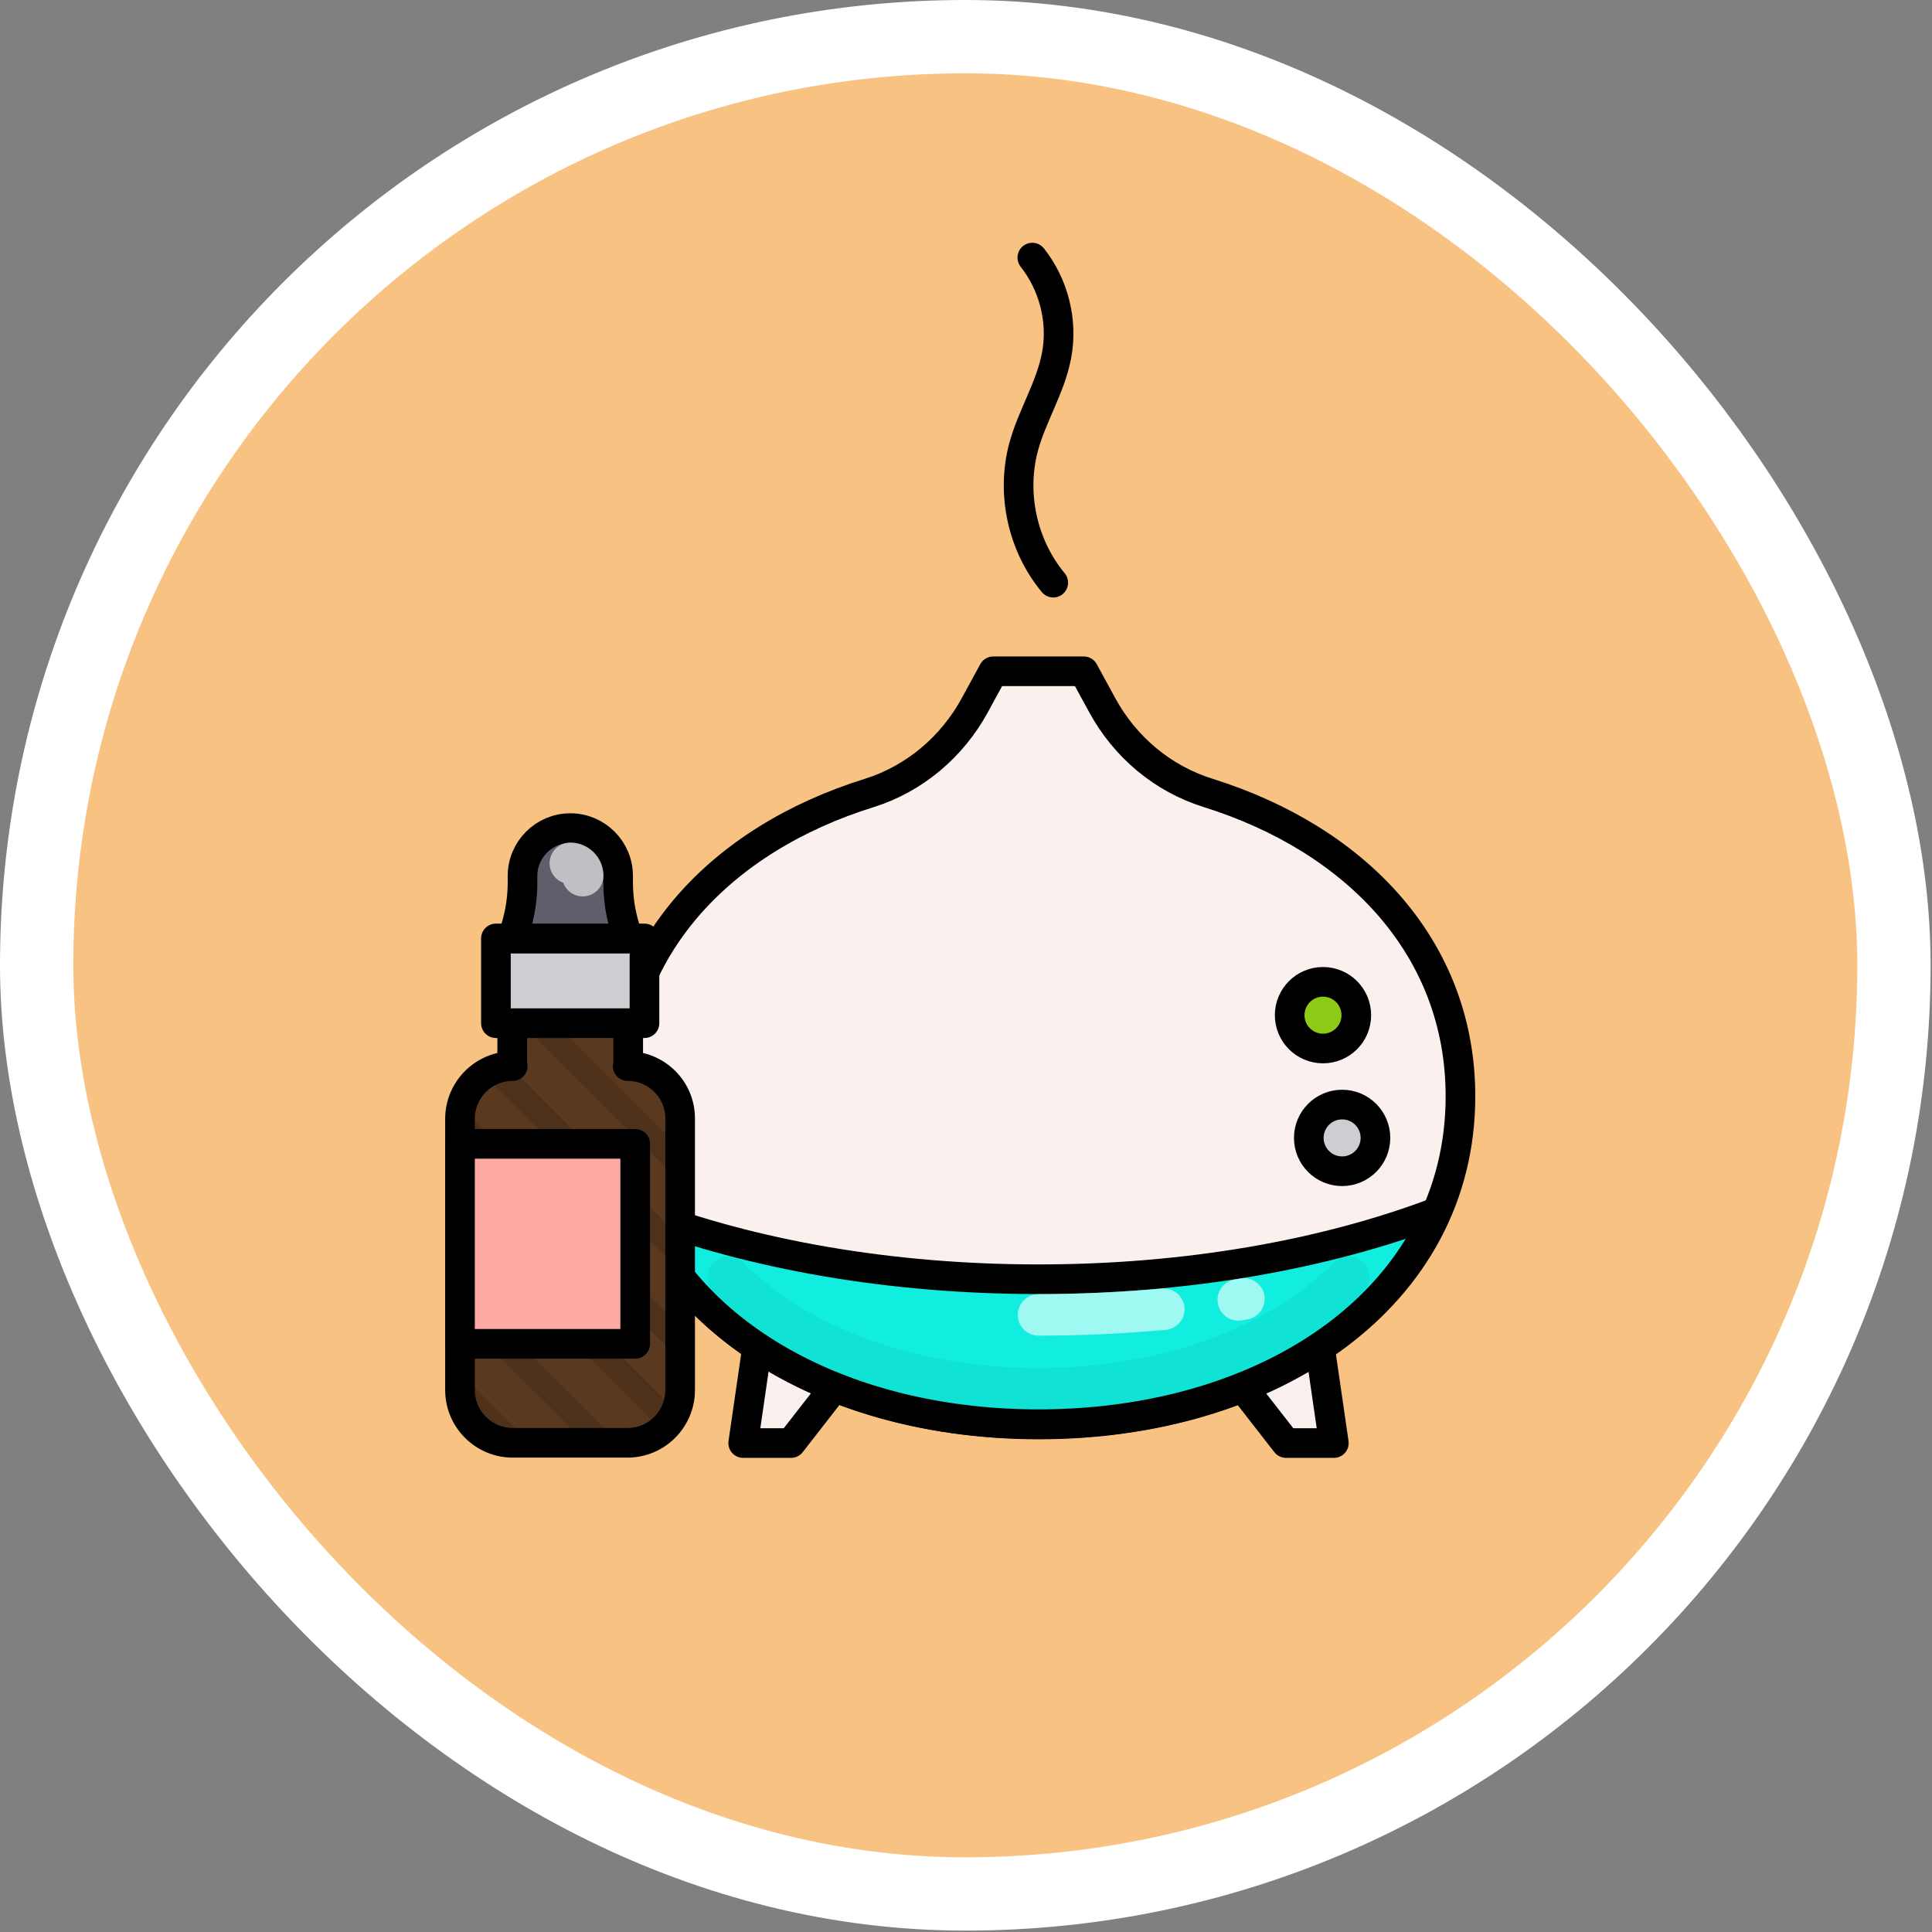<svg width="105" height="105" viewBox="0 0 105 105" fill="none" xmlns="http://www.w3.org/2000/svg">
<rect x="0" y="0" width="105" height="105" fill="#808080" stroke="none"/>
<g id="Group 20">
<rect id="Rectangle 18" x="1.992" y="1.992" width="100.94" height="100.94" rx="50.47" fill="#F8C382" stroke="white" stroke-width="3.984"/>
<g id="Group">
<g id="Group_2">
<path id="Vector" d="M72.492 78.427H69.894L64.403 71.378H71.467L72.492 78.427Z" fill="#FAF1EE" stroke="black" stroke-width="1.611" stroke-miterlimit="10" stroke-linecap="round" stroke-linejoin="round"/>
<path id="Vector_2" d="M40.391 78.427H42.989L48.479 71.378H41.416L40.391 78.427Z" fill="#FAF1EE" stroke="black" stroke-width="1.611" stroke-miterlimit="10" stroke-linecap="round" stroke-linejoin="round"/>
</g>
<path id="Vector_3" d="M59.91 38.336L58.899 36.482H53.984L52.973 38.336C51.737 40.596 49.701 42.324 47.243 43.096C39.169 45.61 33.538 51.522 33.538 59.582C33.538 70.437 43.803 77.416 56.455 77.416C69.108 77.416 79.373 70.451 79.373 59.582C79.373 51.536 73.728 45.624 65.667 43.096C63.182 42.324 61.145 40.596 59.91 38.336Z" fill="#FAF1EE" stroke="black" stroke-width="1.611" stroke-miterlimit="10" stroke-linecap="round" stroke-linejoin="round"/>
<path id="Vector_4" d="M56.441 69.524C48.353 69.524 40.882 68.176 34.83 65.887C37.961 73.063 46.457 77.402 56.441 77.402C66.425 77.402 74.921 73.063 78.053 65.887C72 68.176 64.53 69.524 56.441 69.524Z" fill="#11EDDF" stroke="black" stroke-width="1.611" stroke-miterlimit="10" stroke-linecap="round" stroke-linejoin="round"/>
<path id="Vector_5" opacity="0.05" d="M73.306 69.412C69.515 73.189 63.406 75.478 56.441 75.478C49.476 75.478 43.368 73.203 39.576 69.412" stroke="black" stroke-width="2.255" stroke-miterlimit="10" stroke-linecap="round" stroke-linejoin="round"/>
<path id="Vector_6" opacity="0.6" d="M56.441 71.462C58.744 71.462 61.033 71.35 63.252 71.153" stroke="white" stroke-width="2.255" stroke-miterlimit="10" stroke-linecap="round" stroke-linejoin="round"/>
<path id="Vector_7" opacity="0.6" d="M67.296 70.647C67.394 70.633 67.507 70.619 67.605 70.591" stroke="white" stroke-width="2.255" stroke-miterlimit="10" stroke-linecap="round" stroke-linejoin="round"/>
<path id="Vector_8" d="M71.902 56.984C72.902 56.984 73.713 56.173 73.713 55.173C73.713 54.172 72.902 53.361 71.902 53.361C70.901 53.361 70.091 54.172 70.091 55.173C70.091 56.173 70.901 56.984 71.902 56.984Z" fill="#8ECB18" stroke="black" stroke-width="1.611" stroke-miterlimit="10" stroke-linecap="round" stroke-linejoin="round"/>
<path id="Vector_9" d="M72.941 63.654C73.942 63.654 74.753 62.843 74.753 61.843C74.753 60.842 73.942 60.031 72.941 60.031C71.941 60.031 71.13 60.842 71.13 61.843C71.13 62.843 71.941 63.654 72.941 63.654Z" fill="#CECDD2" stroke="black" stroke-width="1.611" stroke-miterlimit="10" stroke-linecap="round" stroke-linejoin="round"/>
<path id="Vector_10" d="M57.242 31.666C55.571 29.657 54.953 26.835 55.627 24.307C56.09 22.594 57.101 21.049 57.424 19.308C57.775 17.454 57.27 15.475 56.104 14" stroke="black" stroke-width="1.611" stroke-miterlimit="10" stroke-linecap="round" stroke-linejoin="round"/>
<path id="Vector_11" d="M34.114 57.939H34.142V54.386H27.837V57.939H27.865C26.278 57.939 25 59.231 25 60.804V75.548C25 77.135 26.292 78.413 27.865 78.413H34.099C35.686 78.413 36.964 77.121 36.964 75.548V60.804C36.978 59.231 35.7 57.939 34.114 57.939Z" fill="#5B391E" stroke="black" stroke-width="1.611" stroke-miterlimit="10" stroke-linecap="round" stroke-linejoin="round"/>
<g id="Group_3">
<path id="Vector_12" opacity="0.15" d="M27.907 78.427L25 75.52" stroke="black" stroke-width="1.289" stroke-miterlimit="10" stroke-linecap="round" stroke-linejoin="round"/>
<path id="Vector_13" opacity="0.15" d="M32.752 78.427L25 70.689" stroke="black" stroke-width="1.289" stroke-miterlimit="10" stroke-linecap="round" stroke-linejoin="round"/>
<path id="Vector_14" opacity="0.15" d="M36.417 77.275L25 65.859" stroke="black" stroke-width="1.289" stroke-miterlimit="10" stroke-linecap="round" stroke-linejoin="round"/>
<path id="Vector_15" opacity="0.15" d="M36.978 73.007L25 61.028" stroke="black" stroke-width="1.289" stroke-miterlimit="10" stroke-linecap="round" stroke-linejoin="round"/>
<path id="Vector_16" opacity="0.15" d="M36.978 68.176L26.924 58.107" stroke="black" stroke-width="1.289" stroke-miterlimit="10" stroke-linecap="round" stroke-linejoin="round"/>
<path id="Vector_17" opacity="0.15" d="M36.978 63.331L28.033 54.4" stroke="black" stroke-width="1.289" stroke-miterlimit="10" stroke-linecap="round" stroke-linejoin="round"/>
<path id="Vector_18" opacity="0.15" d="M34.142 55.664L32.864 54.4" stroke="black" stroke-width="1.289" stroke-miterlimit="10" stroke-linecap="round" stroke-linejoin="round"/>
</g>
<path id="Vector_19" d="M35.026 51.002H26.952V55.608H35.026V51.002Z" fill="#CECDD2" stroke="black" stroke-width="1.611" stroke-miterlimit="10" stroke-linecap="round" stroke-linejoin="round"/>
<path id="Vector_20" d="M34.142 51.002H27.851L28.019 50.454C28.272 49.64 28.398 48.797 28.398 47.955V47.604C28.398 46.171 29.564 45.006 30.996 45.006C32.428 45.006 33.594 46.171 33.594 47.604V47.955C33.594 48.797 33.72 49.654 33.973 50.454L34.142 51.002Z" fill="#605E6B" stroke="black" stroke-width="1.611" stroke-miterlimit="10" stroke-linecap="round" stroke-linejoin="round"/>
<path id="Vector_21" opacity="0.6" d="M30.996 46.916C31.361 46.916 31.67 47.211 31.67 47.59" stroke="white" stroke-width="2.255" stroke-miterlimit="10" stroke-linecap="round" stroke-linejoin="round"/>
<path id="Vector_22" d="M34.521 62.166H25V73.035H34.521V62.166Z" fill="#FFA9A4" stroke="black" stroke-width="1.611" stroke-miterlimit="10" stroke-linecap="round" stroke-linejoin="round"/>
</g>
</g>
</svg>
